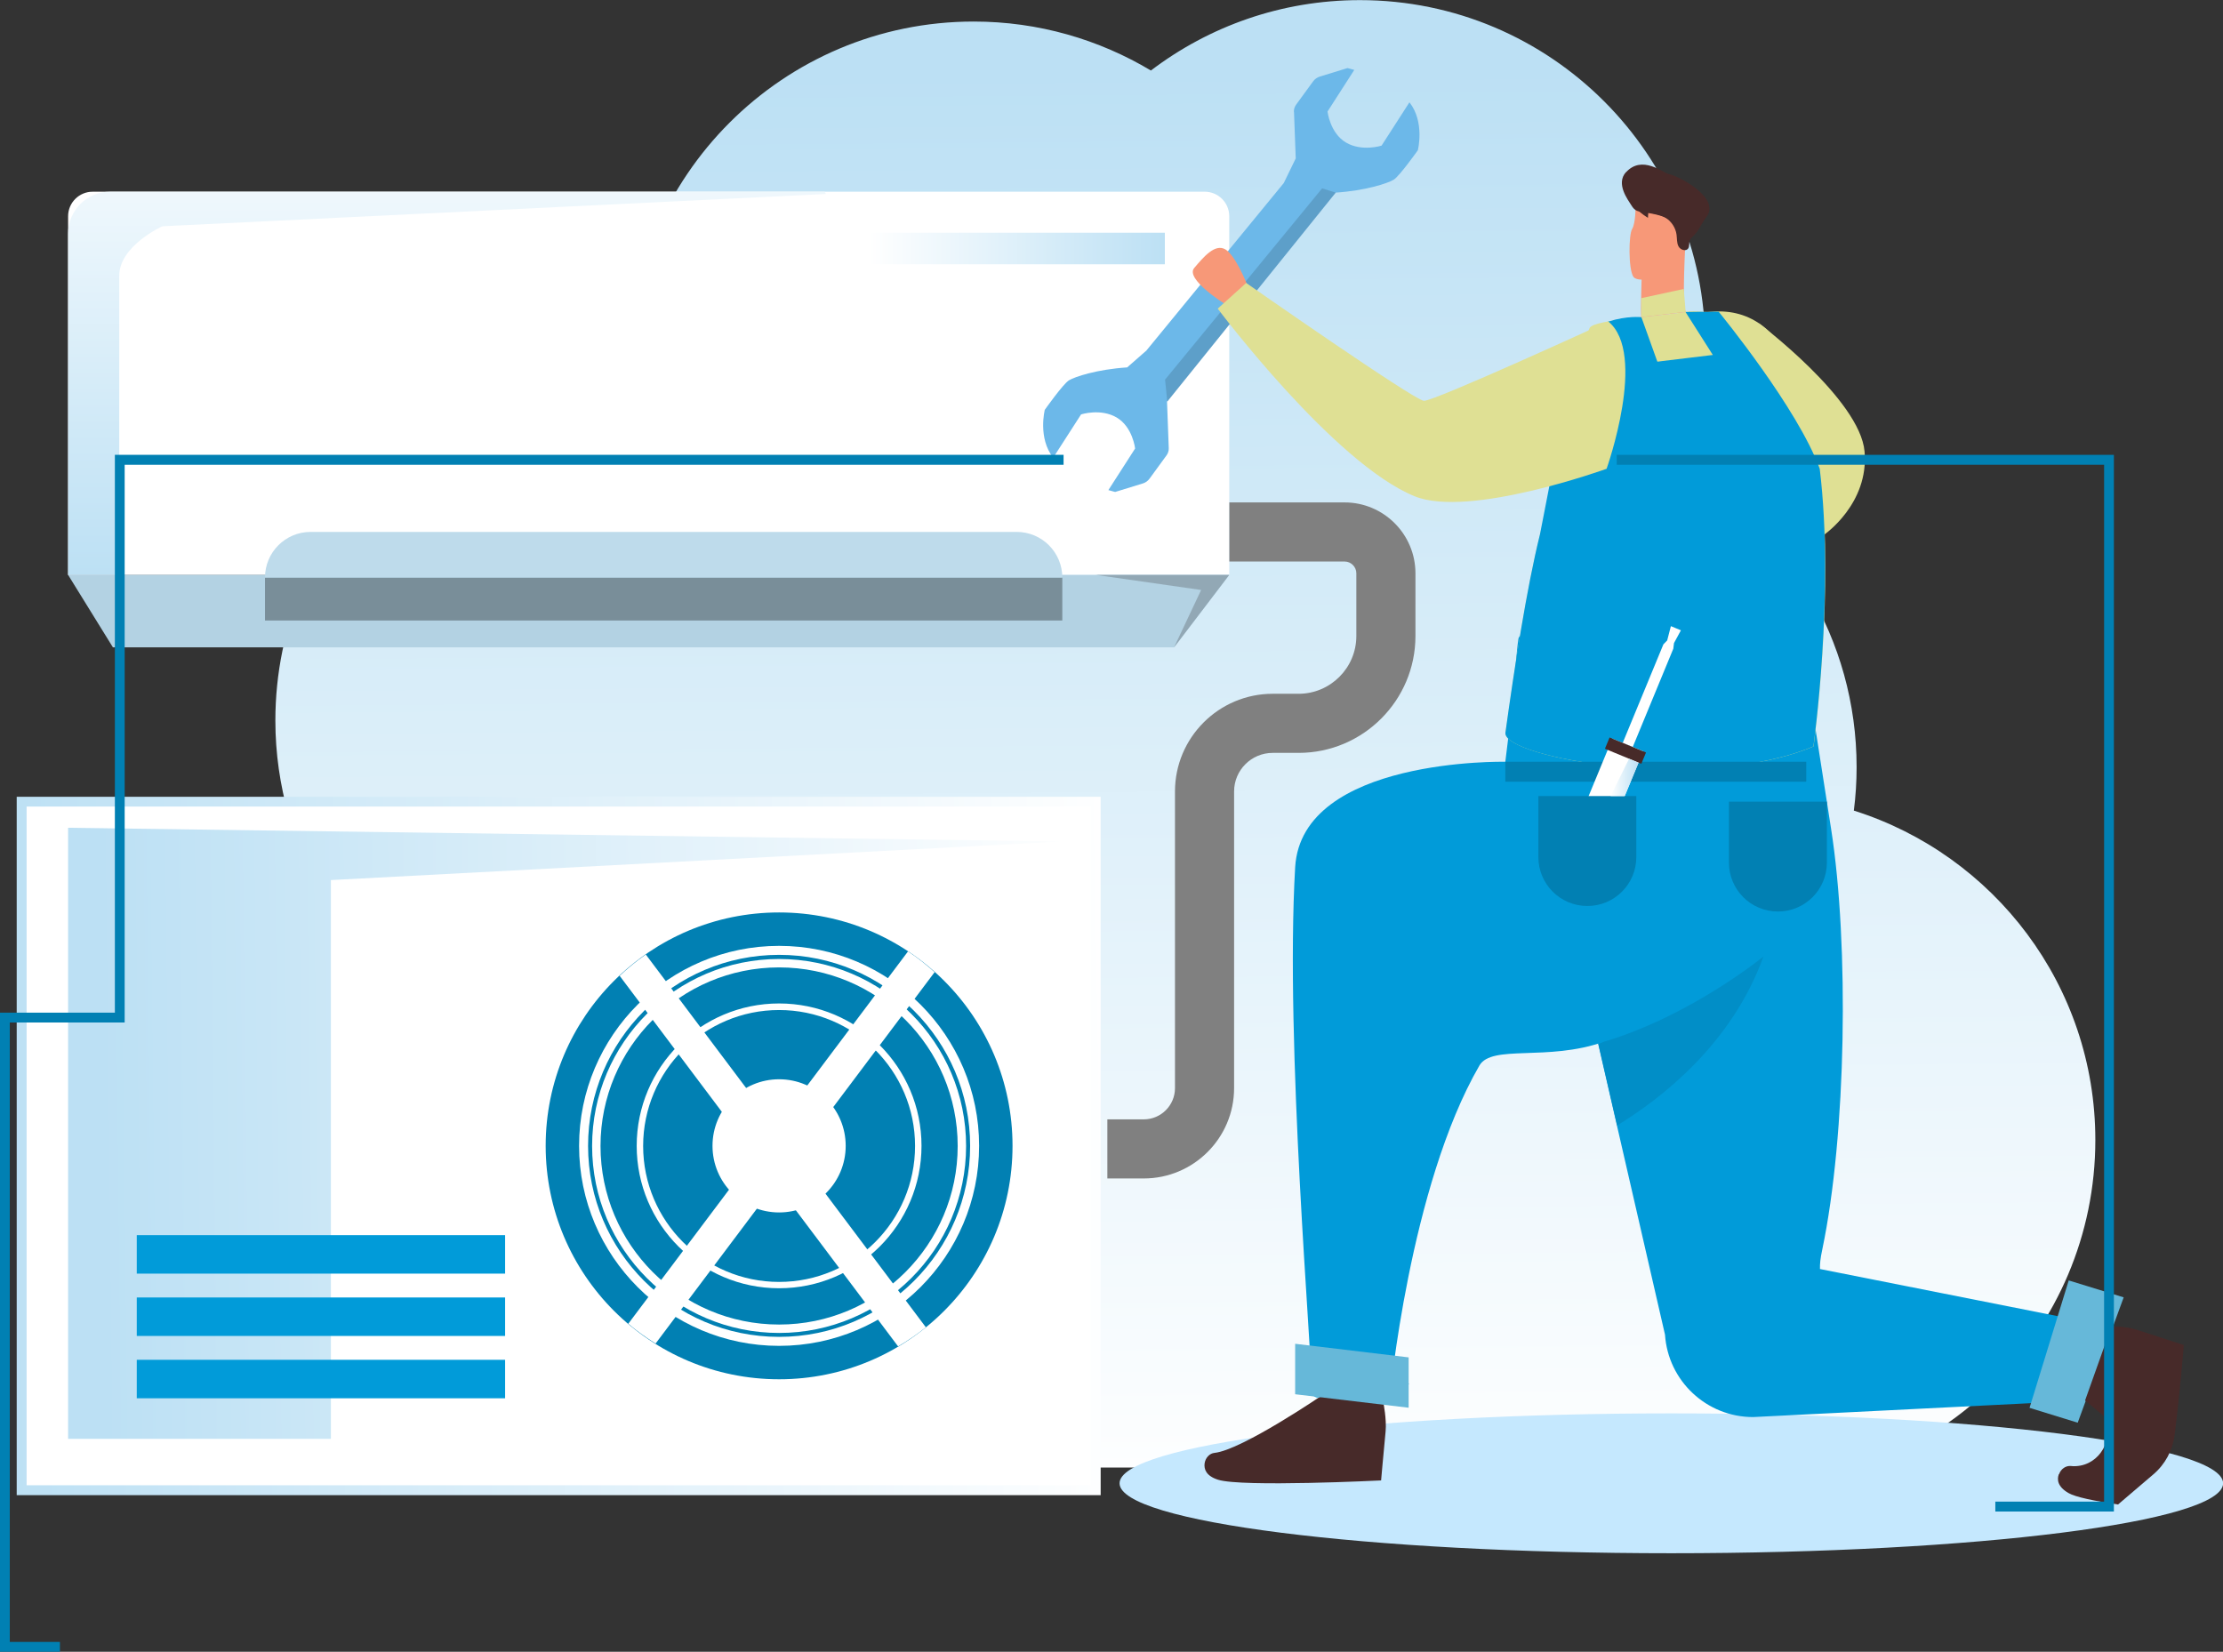 <?xml version="1.0" encoding="UTF-8"?>
<svg id="Layer_2" data-name="Layer 2" xmlns="http://www.w3.org/2000/svg" xmlns:xlink="http://www.w3.org/1999/xlink" viewBox="0 0 192.94 143.37">
  <rect x="0" y="0" width="192.94" height="143.37" fill="#333333" stroke="none"/>
  <defs>
    <style>
      .cls-1 {
        fill: #f79878;
      }

      .cls-2 {
        fill: url(#linear-gradient-2);
      }

      .cls-3 {
        fill: #5d9fc9;
      }

      .cls-4 {
        fill: #fff;
      }

      .cls-5 {
        fill: url(#linear-gradient-6);
      }

      .cls-6 {
        fill: #b3d2e3;
      }

      .cls-7 {
        fill: #c5e8fe;
      }

      .cls-8 {
        fill: #0180b3;
      }

      .cls-9 {
        fill: #018ec7;
      }

      .cls-10 {
        fill: gray;
      }

      .cls-11 {
        fill: #6cb8e9;
      }

      .cls-12 {
        fill: url(#linear-gradient-5);
      }

      .cls-13 {
        fill: #66b8d9;
      }

      .cls-14 {
        fill: #472a29;
      }

      .cls-15 {
        fill: url(#linear-gradient-3);
      }

      .cls-16 {
        fill: #798e99;
      }

      .cls-17 {
        fill: url(#linear-gradient);
      }

      .cls-18 {
        fill: #dfe094;
      }

      .cls-19 {
        fill: url(#linear-gradient-4);
      }

      .cls-20 {
        fill: #bedbeb;
      }

      .cls-21 {
        fill: #92a8b5;
      }

      .cls-22 {
        fill: #019bd9;
      }
    </style>
    <linearGradient id="linear-gradient" x1="96.38" y1="131.25" x2="95.34" y2="6.25" gradientUnits="userSpaceOnUse">
      <stop offset="0" stop-color="#fff"/>
      <stop offset="1" stop-color="#bce0f4"/>
    </linearGradient>
    <linearGradient id="linear-gradient-2" x1="38.79" y1="6.16" x2="38.79" y2="50.06" xlink:href="#linear-gradient"/>
    <linearGradient id="linear-gradient-3" x1="75.41" y1="21.57" x2="101.1" y2="21.57" xlink:href="#linear-gradient"/>
    <linearGradient id="linear-gradient-4" x1="139.79" y1="67.48" x2="142.21" y2="67.48" xlink:href="#linear-gradient"/>
    <linearGradient id="linear-gradient-5" x1="97.62" y1="98.59" x2="-.69" y2="100.34" xlink:href="#linear-gradient"/>
    <linearGradient id="linear-gradient-6" x1="95.19" y1="97.51" x2="8.82" y2="98.47" xlink:href="#linear-gradient"/>
  </defs>
  <g id="OBJECTS">
    <g>
      <path class="cls-17" d="M160.9,70.36c.16-1.24,.24-2.5,.24-3.77,0-11.13-6.07-20.84-15.08-26.01,1.25-3.3,1.94-6.87,1.94-10.6,0-16.55-13.42-29.97-29.97-29.97-6.82,0-13.1,2.28-18.14,6.11-4.5-2.69-9.76-4.25-15.38-4.25-16.55,0-29.97,13.42-29.97,29.97,0,.26,.01,.51,.02,.76-.23,0-.46-.02-.69-.02-16.55,0-29.97,13.42-29.97,29.97,0,2.85,.41,5.6,1.15,8.22-8.79,5.22-14.69,14.81-14.69,25.78,0,14.55,10.38,26.68,24.13,29.4l-.12,1.43h108.05c2.98,.99,6.16,1.54,9.47,1.54,16.55,0,29.97-13.42,29.97-29.97,0-13.41-8.81-24.76-20.96-28.59Z"/>
      <g>
        <path class="cls-4" d="M8.04,16.64H104.56c1.17,0,2.13,.95,2.13,2.13v31.14H5.91V18.77c0-1.17,.95-2.13,2.13-2.13Z"/>
        <polygon class="cls-6" points="101.9 56.19 9.8 56.19 5.91 49.9 106.69 49.9 101.9 56.19"/>
        <path class="cls-2" d="M14.09,19.64l57.59-2.8-.1-.2H9.55c-2.01,0-3.64,1.63-3.64,3.64v29.62h4.44V23.93c0-2.59,3.74-4.29,3.74-4.29Z"/>
        <rect class="cls-16" x="23" y="50.13" width="69.2" height="3.73"/>
        <path class="cls-20" d="M92.2,50.13h0c0-2.19-1.77-3.96-3.96-3.96H26.96c-2.19,0-3.96,1.77-3.96,3.96H92.2Z"/>
        <rect class="cls-15" x="75.41" y="20.2" width="25.69" height="2.74"/>
        <polygon class="cls-21" points="95.1 49.9 104.25 51.21 101.9 56.19 106.69 49.9 95.1 49.9"/>
      </g>
      <path class="cls-7" d="M97.17,128.75c0,3.35,21.44,6.07,47.89,6.07s47.89-2.72,47.89-6.07-21.44-6.07-47.89-6.07-47.89,2.72-47.89,6.07Z"/>
      <g>
        <g>
          <path class="cls-11" d="M112.31,9.71l.15,4.04-1.04,2.14-11.9,14.51h.01s-1.7,1.49-1.7,1.49c-2.61,.17-4.54,.81-5.05,1.12-.51,.31-2.1,2.56-2.1,2.56,0,0-.62,2.45,.73,4.16l2.42-3.76s1.7-.55,3.09,.27c1.39,.82,1.6,2.69,1.6,2.69l-2.32,3.61c.37,.11,.59,.16,.59,.16l2.41-.74c.23-.07,.43-.22,.57-.41l1.48-2.03c.13-.18,.2-.4,.19-.62l-.15-4.04,1.13-2.06,11.9-14.51,1.59-1.57c2.61-.17,4.54-.81,5.05-1.12,.51-.31,2.1-2.56,2.1-2.56,0,0,.62-2.45-.73-4.16l-2.42,3.76s-1.7,.55-3.09-.27c-1.39-.82-1.6-2.69-1.6-2.69l2.32-3.61c-.37-.11-.59-.16-.59-.16l-2.41,.74c-.23,.07-.43,.22-.57,.41l-1.48,2.03c-.13,.18-.2,.4-.19,.62Z"/>
          <polygon class="cls-3" points="101.31 34.86 101.12 32.95 114.75 16.35 115.93 16.72 101.31 34.86"/>
        </g>
        <path class="cls-18" d="M152.65,28.06s8.79,6.6,9.18,11.13c.4,4.53-3.48,7.2-3.48,7.2l-5.71-18.33Z"/>
        <path class="cls-22" d="M156.74,57.95l2.19,14.02c1.57,10.07,1.32,26.52-.77,36.49-.17,.8-.21,1.22-.2,1.69l25.27,5.01-2.27,6.4-28.8,1.44c-4.04,0-7.38-3.13-7.65-7.15l-9.49-41.3s14.44-17.87,21.7-16.59Z"/>
        <path class="cls-14" d="M114.86,121.04s-7.06,4.82-9.45,5.07c-.42,.04-.79,.42-.86,.92-.06,.5,.13,1.08,1.17,1.41,2.07,.66,14.15,.06,14.15,.06,0,0,.18-2.07,.39-4.25,.1-1.06-.19-2.48-.19-2.48l-5.2-.72Z"/>
        <path class="cls-22" d="M156.33,63.33c-.2-.17-1.69-6.53-1.95-6.55l-22.05-1.74c-.27-.02-.51,.17-.55,.44-.24,1.65-.2,3.36-1.13,10.64,0,0-17.68-.38-18.24,9.16-.89,15.3,1.48,42.41,1.45,45.5,0,.27,.2,.49,.46,.52l7.93-1.22c.27,.03-1.67,1.52-1.63,1.25,0,0,1.71-18.35,7.78-28.84,1.08-1.86,5.91-.34,10.78-2.06,5.33-1.87,10.7-9.01,11.27-12.49,1.02-6.22,8.12-12.71,5.87-14.62Z"/>
        <path class="cls-18" d="M148.51,27.06c-.94,.08-1.28-.15-2.2,.01-2.02,.37-7.92,.64-8.34,1.39-.6,1.08-.81,10.66-2.6,13.17-1.8,2.52-3.57,13.85-4.7,21.96-.3,2.18,17.11,5.24,26.73,1.2,0,0,5.47-39-8.88-37.73Z"/>
        <g>
          <path class="cls-1" d="M142.45,27.52c-.1-1.4,.24-8.8,.24-8.8,0,0,1.68,.49,2.75,1.23,0-.23,.07-.52,.21-.92,0,0,.34-.78,.72-.67,.38,.11,.81,.66,.14,1.4l-.38,.83h0c.08,.11,.13,.22,.16,.34,0,0-.33,5.63,.02,6.15l-3.85,.45Z"/>
          <path class="cls-1" d="M141.96,17.91s0,1.47-.3,1.96c-.31,.48-.34,3.5,.11,4.16,.23,.34,1.49,.45,2.76-.53s1.57-3.41,1.57-3.41c0,0,.63-2.55-4.14-2.17Z"/>
          <path class="cls-14" d="M143.03,18.91c0-.14,.02-.29,.03-.43,.46,.09,.93,.18,1.36,.35,.43,.17,.82,.44,1.03,.81,.24-.4,.44-.81,.61-1.24,.05-.12,.09-.25,.07-.38-.03-.19-.19-.34-.34-.48-.57-.47-1.3-.84-2.08-.89-.63-.05-1.65,.17-1.96,.72-.28,.49,.87,1.28,1.29,1.55Z"/>
        </g>
        <path class="cls-22" d="M139.59,27.9l-4.23,13.74,10.95-3.38-3.85-10.73s-1.24-.14-2.86,.38Z"/>
        <path class="cls-22" d="M143.36,31.45l-8,6.18-1.7,8.74c-1.17,4.71-2.24,11.71-3,17.22-.3,2.18,17.11,5.24,26.73,1.2,0,0,1.86-13.29,.55-24.1-1.91-5.23-8.54-13.35-8.77-13.63-.22,0-.43-.02-.67,0-.35,.03-.61,.01-.86,0l-1.35,.02,2.37,3.73-5.31,.64Z"/>
        <polygon class="cls-18" points="142.45 27.52 142.45 25.88 146.14 25.08 146.3 27.07 142.45 27.52"/>
        <path class="cls-14" d="M141.13,14.95c1.39-1.53,3.22,.06,3.7,.15,.87,.18,4.59,2.09,3.25,3.77-.4,.5-.61,1.14-1.08,1.58-.14,.13-.29,.26-.35,.44-.07,.22,0,.49-.13,.68-.2,.28-.68,.12-.84-.19s-.12-.67-.17-1.02c-.08-.59-.44-1.14-.95-1.46-.5-.31-1.11-.39-1.7-.47-.68-.08-.93-.04-1.29-.64-.25-.42-1.37-1.84-.44-2.86Z"/>
        <rect class="cls-8" x="130.65" y="66.12" width="26.12" height="1.73"/>
        <g>
          <path class="cls-4" d="M137.87,72.93h0c-.74-.3-1.09-1.15-.79-1.89l2.86-6.93,1.34,.55,1.34,.55-2.86,6.93c-.3,.74-1.15,1.09-1.89,.79Z"/>
          <polygon class="cls-4" points="141.71 64.84 140.84 64.48 144.37 55.93 144.7 55.59 145.02 54.35 145.89 54.71 145.29 55.82 145.23 56.31 141.71 64.84"/>
          <rect class="cls-14" x="139.37" y="64.62" width="3.42" height="1.06" transform="translate(35.49 -48.86) rotate(22.41)"/>
        </g>
        <path class="cls-8" d="M133.52,69.1h8.5v5.29c0,2.35-1.9,4.25-4.25,4.25h0c-2.35,0-4.25-1.9-4.25-4.25v-5.29Z"/>
        <path class="cls-8" d="M150.06,69.58h8.5v5.29c0,2.35-1.9,4.25-4.25,4.25h0c-2.35,0-4.25-1.9-4.25-4.25v-5.29Z"/>
        <polygon class="cls-13" points="122.26 122.19 112.41 121.02 112.41 116.64 122.26 117.82 122.26 122.19"/>
        <polygon class="cls-13" points="184.32 112.61 180.33 123.49 176.15 122.2 179.55 111.14 184.32 112.61"/>
        <path class="cls-14" d="M178.71,127.96c.17-.48,.62-.76,1.04-.71,.13,.02,.27,.02,.43,.01,2.07-.11,3.33-2.36,2.52-4.26l-1.73-1.44,2.29-6.43s1.21-.03,2.22,.3c2.09,.68,4.06,1.32,4.06,1.32,0,0-.32,4.02-.8,7.82-.17,1.32-.82,2.53-1.84,3.4l-3.07,2.62c-2.01-.3-3.7-.64-4.31-1-.94-.55-1-1.16-.83-1.63Z"/>
        <path class="cls-1" d="M106.26,26.35s-3.42-2.14-2.61-3.09c.81-.95,1.79-2.13,2.69-1.62,.9,.51,1.9,3.06,1.9,3.06,0,0-1.02,1.54-1.98,1.65Z"/>
        <path class="cls-18" d="M139.59,27.9s-15.13,6.95-16.01,6.89c-.87-.06-15.42-10.23-15.42-10.23l-2.47,2.23s10.08,13.44,17.1,16.29c4.74,1.92,16.65-2.39,16.65-2.39,0,0,3.57-10.02,.14-12.79Z"/>
        <path class="cls-9" d="M140.36,97.7l-1.63-7.08,.45-.19c7.53-2.22,13.87-7.4,13.87-7.4-2.74,7.62-8.94,12.37-12.7,14.66Z"/>
      </g>
      <polygon class="cls-19" points="141.39 65.86 139.79 69.1 141.01 69.1 142.21 66.2 141.39 65.86"/>
      <rect class="cls-4" x="1.88" y="69.58" width="93.22" height="59.77"/>
      <path class="cls-12" d="M95.53,129.78H1.45v-60.62H95.53v60.62Zm-93.22-.86H94.67v-58.91H2.31v58.91Z"/>
      <g>
        <circle class="cls-8" cx="67.62" cy="99.46" r="20.26"/>
        <path class="cls-4" d="M67.62,115.7c-8.95,0-16.23-7.28-16.23-16.23s7.28-16.23,16.23-16.23,16.23,7.28,16.23,16.23-7.28,16.23-16.23,16.23Zm0-31.73c-8.55,0-15.5,6.95-15.5,15.5s6.95,15.5,15.5,15.5,15.5-6.95,15.5-15.5-6.95-15.5-15.5-15.5Z"/>
        <path class="cls-4" d="M67.62,111.82c-6.81,0-12.36-5.54-12.36-12.36s5.54-12.36,12.36-12.36,12.36,5.54,12.36,12.36-5.54,12.36-12.36,12.36Zm0-24.15c-6.51,0-11.8,5.29-11.8,11.8s5.29,11.8,11.8,11.8,11.8-5.29,11.8-11.8-5.29-11.8-11.8-11.8Z"/>
        <path class="cls-4" d="M67.62,116.82c-9.57,0-17.36-7.79-17.36-17.36s7.79-17.36,17.36-17.36,17.36,7.79,17.36,17.36-7.79,17.36-17.36,17.36Zm0-33.94c-9.14,0-16.58,7.44-16.58,16.58s7.44,16.58,16.58,16.58,16.58-7.44,16.58-16.58-7.44-16.58-16.58-16.58Z"/>
        <path class="cls-4" d="M80.36,115.21l-11.2-14.91,11.96-15.92c-.73-.65-1.49-1.26-2.31-1.8l-11.48,15.28-11.28-15.01c-.8,.56-1.56,1.18-2.27,1.85l11.72,15.6-10.97,14.6c.74,.63,1.54,1.2,2.37,1.72l10.43-13.89,10.62,14.14c.84-.5,1.65-1.05,2.41-1.66Z"/>
        <circle class="cls-4" cx="67.62" cy="99.46" r="5.78"/>
      </g>
      <polygon class="cls-5" points="5.91 71.85 5.91 124.89 28.72 124.89 28.72 76.39 92.2 73.04 5.91 71.85"/>
      <rect class="cls-22" x="11.87" y="118.03" width="31.97" height="3.34"/>
      <rect class="cls-22" x="11.87" y="112.62" width="31.97" height="3.34"/>
      <rect class="cls-22" x="11.87" y="107.21" width="31.97" height="3.34"/>
      <path class="cls-10" d="M99.27,102.29h-3.16v-5.13h3.16c1.5,0,2.71-1.22,2.71-2.71v-25.75c0-4.67,3.8-8.48,8.48-8.48h2.25c2.76,0,5.01-2.25,5.01-5.01v-5.45c0-.56-.46-1.02-1.02-1.02h-10v-5.13h10c3.39,0,6.15,2.76,6.15,6.15v5.45c0,5.59-4.55,10.14-10.14,10.14h-2.25c-1.85,0-3.35,1.5-3.35,3.35v25.75c0,4.33-3.52,7.84-7.84,7.84Z"/>
    </g>
    <polygon class="cls-8" points="5.2 143.37 0 143.37 0 87.9 9.97 87.9 9.97 39.48 92.31 39.48 92.31 40.34 10.82 40.34 10.82 88.75 .85 88.75 .85 142.52 5.2 142.52 5.2 143.37"/>
    <polygon class="cls-8" points="183.47 131.2 173.18 131.2 173.18 130.34 182.62 130.34 182.62 40.34 140.32 40.34 140.32 39.48 183.47 39.48 183.47 131.2"/>
  </g>
</svg>